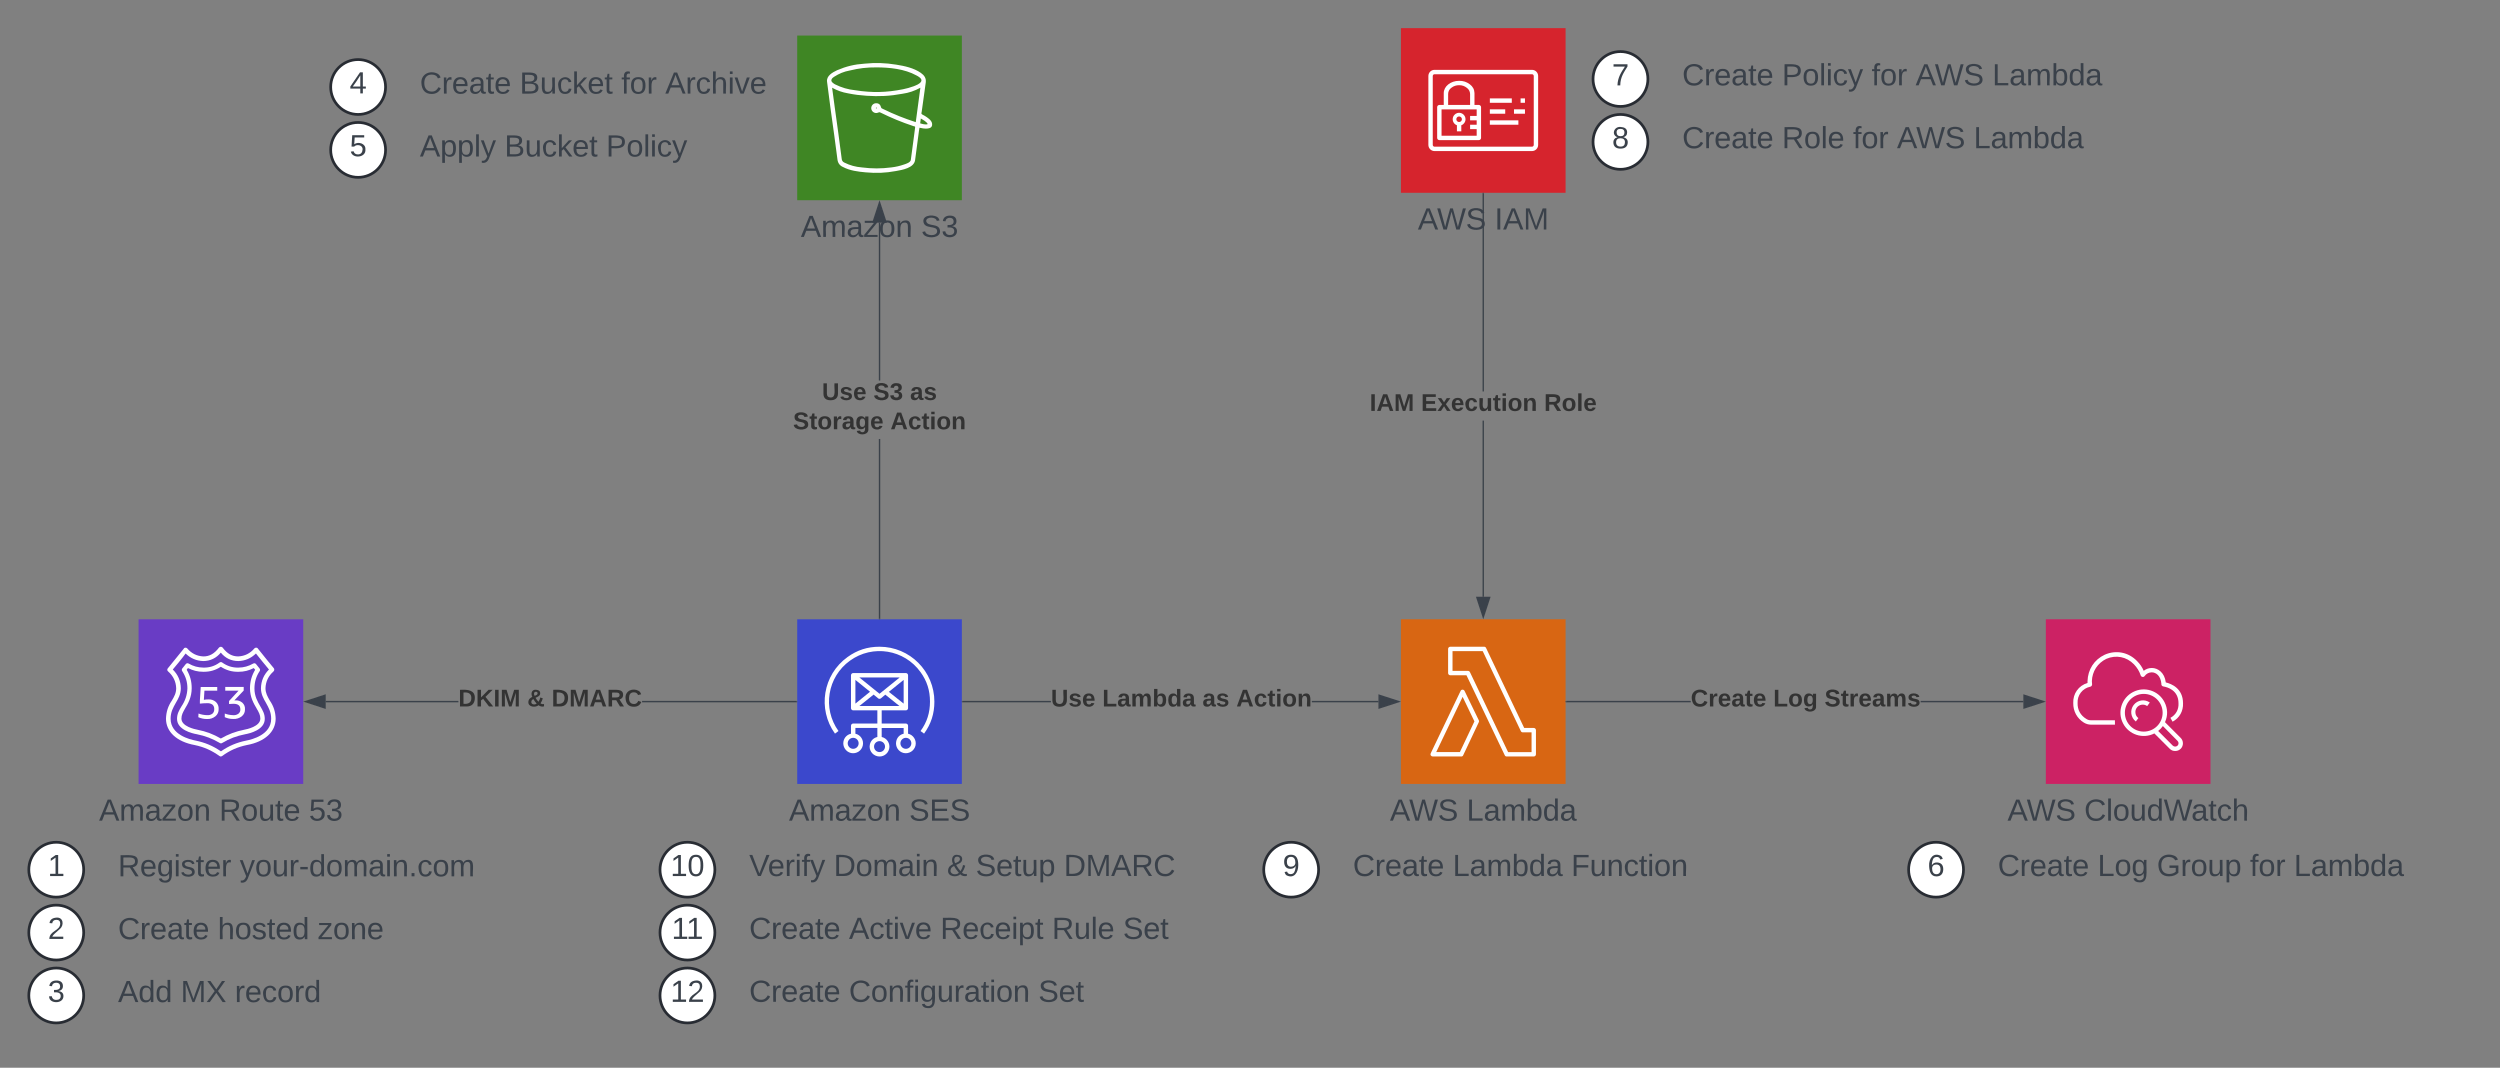 <svg xmlns="http://www.w3.org/2000/svg" xmlns:xlink="http://www.w3.org/1999/xlink" xmlns:lucid="lucid" width="1822" height="778.17"><rect width="100%" height="100%" fill="#808080" stroke="none"/><g transform="translate(681 931.333)" lucid:page-tab-id="0_0"><path d="M-100-480H20v120h-120v-120z" stroke="#fff" stroke-opacity="0" stroke-width="2" fill="#3b48cc"/><path d="M-40-460c-8.72 0-16.23 2.4-23.35 7.54-17.91 12.86-22 37.88-9.12 55.8l2.56-1.9c-11.84-16.47-8.1-39.46 8.4-51.3 16.54-11.9 39.5-8.18 51.4 8.36 4.72 6.52 6.88 13.43 6.88 21.47 0 8.1-2.15 14.95-6.87 21.47l2.56 1.9c5.12-7.1 7.52-14.56 7.52-23.3C-.02-442.07-17.92-460-40-460z" stroke="#fff" stroke-opacity="0" stroke-width="2" fill="#fff"/><path d="M-19.2-396.6v-5.83c0-.85-.73-1.58-1.58-1.58h-17.64v-9.62h17.64c.85 0 1.58-.73 1.58-1.58v-24.02c0-.85-.73-1.58-1.58-1.58h-38.44c-.84 0-1.58.73-1.58 1.58v24.02c0 .85.73 1.58 1.58 1.58h17.64v9.6h-17.64c-.84 0-1.58.74-1.58 1.6v5.83c-2.75.62-4.8 2.63-5.44 5.42-.85 3.9 1.58 7.73 5.44 8.64 3.9.85 7.76-1.58 8.6-5.47.9-3.85-1.53-7.74-5.38-8.6v-4.2h16v6.58c-2.8.67-4.8 2.68-5.44 5.42-.9 3.9 1.53 7.72 5.44 8.63 3.85.9 7.7-1.52 8.6-5.4.9-3.9-1.53-7.74-5.44-8.65v-6.56h16v4.2c-2.74.6-4.75 2.6-5.38 5.4-.9 3.9 1.53 7.73 5.38 8.64 3.9.85 7.77-1.58 8.66-5.47.85-3.85-1.58-7.74-5.44-8.6zm-14-30.52l10.78-8.7v17.28zm-6.8 1.4l-14.68-11.86h29.36zm-6.92-1.46l-10.66 8.64v-17.27zm2.6 2.07l3.32 2.73c.58.48 1.42.48 2 0l3.22-2.68 10.3 8.27h-29.2zm-10.9 35.5c0 2.2-1.78 4.02-4 4.02-2.16 0-3.96-1.83-3.96-4.02 0-2.18 1.8-4 3.96-4 2.22 0 4 1.82 4 4zm19.23 2.38c0 2.25-1.78 4-4 4-2.22 0-4-1.75-4-4 0-2.2 1.78-3.96 4-3.96 2.22 0 4 1.77 4 3.96zm15.22 1.64c-2.22 0-4-1.83-4-4.02 0-2.18 1.78-4 4-4 2.17 0 3.96 1.82 3.96 4 0 2.2-1.8 4.02-3.96 4.02z" stroke="#fff" stroke-opacity="0" stroke-width="2" fill="#fff"/><use xlink:href="#a" transform="matrix(1,0,0,1,-130,-351) translate(23.981 17.778)"/><use xlink:href="#b" transform="matrix(1,0,0,1,-130,-351) translate(111.574 17.778)"/><path d="M-580-480h120v120h-120v-120z" stroke="#fff" stroke-opacity="0" fill="#693cc5"/><path d="M-536.33-411.3c2.12.76 4.02 1.1 6.27 1.18 1.42.12 2.68-.23 3.86-1.07.92-.86 1.38-1.93 1.32-3.2.12-1.3-.3-2.47-1.25-3.4-1.26-.84-2.58-1.17-4.1-1.05-1.8.02-3.33.1-5.1.32v-2.26l.62-9.87h12.03v2.66H-532l-.43 6.7c1.1-.22 2.06-.3 3.2-.3 2.12-.15 3.96.48 5.58 1.86 1.43 1.4 2.12 3.18 2 5.18.07 2.08-.73 3.9-2.33 5.24-1.82 1.44-3.85 2.1-6.18 2-2.3 0-4.2-.4-6.3-1.33zM-510.2-420.9H-509.6c1.98-.14 3.72.42 5.25 1.7 1.37 1.3 2.02 2.93 1.9 4.8.07 2.06-.75 3.83-2.35 5.14-1.87 1.4-3.9 2.04-6.26 1.92-2.2 0-4.1-.42-6.12-1.3v-2.65c2.06.76 3.92 1.1 6.12 1.18 1.45.12 2.7-.26 3.87-1.1.97-.84 1.44-1.94 1.35-3.2 0-2.67-1.66-4-5.03-4-1.12 0-2.08.04-3.2.16v-2.18l6.94-7.55h-9.7v-2.7h13.44v2.62z" stroke="#fff" stroke-opacity="0" fill="#fff"/><path d="M-520-389.6c-.3 0-.57-.06-.82-.24-5.44-3.2-10.55-5.15-16.76-6.4-3.4-.58-14.4-3.2-14.4-11.18 0-3.62 1.42-6.04 3.2-9.06 2.76-4.1 4.17-8.23 4.36-13.15 0-4.74-1.22-8.7-3.84-12.67-.38-.6-.32-1.3.13-1.9l2.56-3.2c.5-.6 1.34-.76 2.04-.35 3.46 2 6.78 2.9 10.8 2.96 4.42.07 8.2-1.1 11.78-3.72.57-.4 1.34-.4 1.85 0 3.65 2.6 7.42 3.8 11.83 3.73 3.97-.05 7.36-1 10.8-2.95.72-.4 1.55-.24 2.06.36l2.55 3.2c.45.54.5 1.3.13 1.9-2.63 3.9-3.78 7.93-3.84 12.67 0 5.7 2.3 9.6 4.35 13.15 1.78 3.02 3.18 5.44 3.18 9.06 0 8-11 10.6-14.38 11.2-6.2 1.23-11.33 3.13-16.76 6.38-.26.18-.5.24-.83.24zm-24.93-53.6c2.5 4.27 3.64 8.48 3.64 13.4 0 6.57-2.6 11.13-4.78 14.74-1.6 2.84-2.7 4.74-2.7 7.46 0 5.68 9.8 7.76 11.7 8.1 6.34 1.25 11.46 3.2 17.02 6.4 5.57-3.2 10.75-5.14 17-6.4 2-.34 11.78-2.42 11.78-8.1 0-2.72-1.1-4.62-2.75-7.46-2.1-3.6-4.8-8.17-4.8-14.75.07-4.92 1.22-9.13 3.78-13.4l-1.02-1.23c-3.58 1.83-7.1 2.72-11.2 2.72-4.73.05-8.76-1.07-12.8-3.68-3.95 2.6-8.04 3.73-12.78 3.67-4.1 0-7.54-.9-11.2-2.73z" stroke="#fff" stroke-opacity="0" fill="#fff"/><path d="M-519.97-380c-.4 0-.72-.08-1.04-.32-5.68-4.08-11.2-6.56-18-8-13.18-2.4-21.02-9.67-21.02-19.26.16-4.88 1.44-9.04 4.24-13.12 1.76-2.95 3.2-5.5 3.2-9.03-.16-4.88-2.16-8.95-5.84-12.23-.72-.48-.88-1.52-.32-2.24.08 0 .08-.08.08-.08 0-.16 9.43-11.43 11.6-14.3.23-.5.7-.73 1.2-.73.55 0 .95.15 1.35.55 3.03 3.6 6.95 5.6 11.74 5.83 4.48 0 8-2 11.35-6.4.63-.7 1.75-.87 2.47-.23l.24.24c3.37 4.47 6.9 6.38 11.36 6.38 4.8-.23 8.7-2.23 11.75-5.83.4-.4.8-.56 1.37-.56.48 0 .96.23 1.2.7 2.16 2.9 11.5 14.16 11.6 14.32.23.32.4.72.3 1.2 0 .48-.23.8-.55 1.12-3.68 3.28-5.67 7.35-5.83 12.23 0 3.52 1.5 6.08 3.18 9.04 2.8 4.08 4.08 8.24 4.24 13.12 0 9.6-7.83 16.87-21.02 19.26-6.8 1.44-12.3 3.84-18 8-.23.16-.55.32-.87.32zm-35.1-63.4c3.85 3.84 5.77 8.3 5.85 13.67 0 4.4-1.84 7.6-3.68 10.7-1.92 3.45-3.76 6.57-3.76 11.53 0 11.67 14 15.1 18.23 15.9 6.95 1.45 12.63 3.85 18.46 7.84 5.76-4 11.43-6.4 18.4-7.83 4.22-.8 18.2-4.23 18.2-15.9 0-4.96-1.83-8-3.74-11.52-1.85-3.2-3.7-6.4-3.7-10.7.1-5.37 2-9.84 5.84-13.68-2.15-2.56-6.95-8.4-9.5-11.67-3.6 3.5-7.84 5.35-12.8 5.5-5.2 0-9.6-2.15-12.8-6.14-3.27 3.98-7.66 6.14-12.86 6.14-4.95-.16-9.2-2-12.8-5.5-2.3 3.26-7.18 9.1-9.34 11.66z" stroke="#fff" stroke-opacity="0" fill="#fff"/><use xlink:href="#c" transform="matrix(1,0,0,1,-610,-351) translate(1.173 17.778)"/><use xlink:href="#d" transform="matrix(1,0,0,1,-610,-351) translate(88.765 17.778)"/><use xlink:href="#e" transform="matrix(1,0,0,1,-610,-351) translate(154.136 17.778)"/><path d="M-620-297.5c0 11.05-8.95 20-20 20s-20-8.95-20-20 8.95-20 20-20 20 8.95 20 20z" stroke="#282c33" stroke-width="2" fill="#fff"/><use xlink:href="#f" transform="matrix(1,0,0,1,-655,-312.5) translate(8.832 19.653)"/><path d="M-620-251.67c0 11.05-8.95 20-20 20s-20-8.95-20-20c0-11.04 8.95-20 20-20s20 8.96 20 20z" stroke="#282c33" stroke-width="2" fill="#fff"/><use xlink:href="#g" transform="matrix(1,0,0,1,-655,-266.667) translate(8.832 19.653)"/><path d="M-600-317.33a6 6 0 0 1 6-6h288a6 6 0 0 1 6 6v39.66a6 6 0 0 1-6 6h-288a6 6 0 0 1-6-6z" stroke="#000" stroke-opacity="0" stroke-width="2" fill="#fff" fill-opacity="0"/><use xlink:href="#h" transform="matrix(1,0,0,1,-595,-318.333) translate(0 25.653)"/><use xlink:href="#i" transform="matrix(1,0,0,1,-595,-318.333) translate(88.704 25.653)"/><path d="M-600-271.5a6 6 0 0 1 6-6h288a6 6 0 0 1 6 6v39.67a6 6 0 0 1-6 6h-288a6 6 0 0 1-6-6z" stroke="#000" stroke-opacity="0" stroke-width="2" fill="#fff" fill-opacity="0"/><use xlink:href="#j" transform="matrix(1,0,0,1,-595,-272.5) translate(0 25.653)"/><use xlink:href="#k" transform="matrix(1,0,0,1,-595,-272.5) translate(72.716 25.653)"/><use xlink:href="#l" transform="matrix(1,0,0,1,-595,-272.5) translate(145.556 25.653)"/><path d="M-620-205.83c0 11.04-8.95 20-20 20s-20-8.96-20-20c0-11.05 8.95-20 20-20s20 8.95 20 20z" stroke="#282c33" stroke-width="2" fill="#fff"/><use xlink:href="#m" transform="matrix(1,0,0,1,-655,-220.833) translate(8.832 19.653)"/><path d="M-600-225.67a6 6 0 0 1 6-6h288a6 6 0 0 1 6 6V-186a6 6 0 0 1-6 6h-288a6 6 0 0 1-6-6z" stroke="#000" stroke-opacity="0" stroke-width="2" fill="#fff" fill-opacity="0"/><use xlink:href="#n" transform="matrix(1,0,0,1,-595,-226.667) translate(0 25.653)"/><use xlink:href="#o" transform="matrix(1,0,0,1,-595,-226.667) translate(45.679 25.653)"/><use xlink:href="#p" transform="matrix(1,0,0,1,-595,-226.667) translate(85.123 25.653)"/><path d="M-100-905.42H20v120h-120v-120z" stroke="#fff" stroke-opacity="0" stroke-width="2" fill="#3f8624"/><path d="M-1.7-841.36c-.47-2.48-3.3-4.24-5.3-5.52-.62-.4-2.3-1.05-2.46-1.6 0-.4 0-.8.16-1.2l1.6-11.47 1.4-10.17c.37-3.04-1.08-5.13-3.6-6.9-5.15-3.6-11.9-5.04-17.96-6-7.97-1.28-14.95-1.52-23-.72-7.28.48-13.34 1.92-20.08 4.8-3.38 1.6-7.9 4.1-7.3 8.42 1.55 12.98 3.46 25.96 5.23 38.94.75 5.92 1.6 11.85 2.36 17.78.3 2.48 1.7 4.4 4 5.37 4.9 2.64 11.03 3.44 16.63 3.92 7.73.7 14.32.47 22-.97 4.6-.8 13.18-2.24 13.95-8 .92-7.14 1.9-14.27 2.83-21.4l.38-2.16c2.6.64 10.05 2 9.13-3.13zm-40.65-40.86c9.66 0 20.63 1.13 29.22 5.85 1.38.72 4.44 2.33 3.52 4.33-.93 1.92-3.84 2.88-5.6 3.6-2.6.97-5 1.6-7.75 2.17-11.96 2.4-22.54 2.64-34.65.72-5.45-.56-9.97-1.92-14.88-4.33-1.15-.72-3.06-1.84-2.53-3.44.38-.88 1-1.52 1.83-2 3.76-2.4 7.2-3.85 11.58-4.65 6.6-1.6 12.43-2.32 19.25-2.25zm25.15 67.46c-.3 1.84-3.37 2.8-4.83 3.28-3.22 1.13-6.06 1.77-9.43 2.17-7.44.95-13.88.95-21.4 0-4.67-.4-8.58-1.45-12.8-3.54-1.14-.48-1.83-1.52-1.9-2.72-1.62-12.74-3.38-25.4-5.15-38.06l-1.85-13.77c3.84 2.1 7.36 3.37 11.66 4.1 4.68.95 8.6 1.43 13.35 1.75 9.2.64 17.1.25 26.22-1.44 4.83-.7 8.8-2.07 13.1-4.4l-3.37 25.08c-8.58-2.8-15.64-5.6-23.7-9.53-.37-.16-.68-.32-.98-.48-.46-.32-.3-.16-.54-.64-.38-.96-.46-1.6-1.3-2.4-.77-.57-1.6-.8-2.53-.73-2 .08-3.53 1.84-3.38 3.85.16 1.92 1.92 3.44 3.9 3.28.55-.08 1-.24 1.62-.48.6-.16.6-.16 1.22.16 8.2 4.02 15.33 6.98 24 9.87 1.22.4 1.22 0 1.22 1.04-.07.8-.15 1.53-.3 2.33l-1 7.6zm-24.7-37.9c0 .5-.6.4-.75.17-.23-.3.76-.7.76-.15zm31.52 11.22l.47-3.52c1.6.96 4.28 2.32 5.04 4.08-1.6.64-4.06-.16-5.5-.56z" stroke="#fff" stroke-opacity="0" stroke-width="2" fill="#fff"/><use xlink:href="#a" transform="matrix(1,0,0,1,-130,-776.417) translate(32.623 17.778)"/><use xlink:href="#q" transform="matrix(1,0,0,1,-130,-776.417) translate(120.216 17.778)"/><path d="M-400-867.92c0 11.05-8.95 20-20 20s-20-8.95-20-20c0-11.04 8.95-20 20-20s20 8.96 20 20z" stroke="#282c33" stroke-width="2" fill="#fff"/><use xlink:href="#r" transform="matrix(1,0,0,1,-435,-882.917) translate(8.832 19.653)"/><path d="M-380-887.75a6 6 0 0 1 6-6h268a6 6 0 0 1 6 6v39.67a6 6 0 0 1-6 6h-268a6 6 0 0 1-6-6z" stroke="#000" stroke-opacity="0" stroke-width="2" fill="#fff" fill-opacity="0"/><use xlink:href="#j" transform="matrix(1,0,0,1,-375,-888.75) translate(0 25.653)"/><use xlink:href="#s" transform="matrix(1,0,0,1,-375,-888.75) translate(72.716 25.653)"/><use xlink:href="#t" transform="matrix(1,0,0,1,-375,-888.75) translate(146.79 25.653)"/><use xlink:href="#u" transform="matrix(1,0,0,1,-375,-888.75) translate(178.827 25.653)"/><path d="M-400-822.08c0 11.04-8.95 20-20 20s-20-8.96-20-20c0-11.05 8.95-20 20-20s20 8.95 20 20z" stroke="#282c33" stroke-width="2" fill="#fff"/><use xlink:href="#v" transform="matrix(1,0,0,1,-435,-837.083) translate(8.832 19.653)"/><path d="M-380-841.92a6 6 0 0 1 6-6h268a6 6 0 0 1 6 6v39.67a6 6 0 0 1-6 6h-268a6 6 0 0 1-6-6z" stroke="#000" stroke-opacity="0" stroke-width="2" fill="#fff" fill-opacity="0"/><use xlink:href="#w" transform="matrix(1,0,0,1,-375,-842.917) translate(0 25.653)"/><use xlink:href="#s" transform="matrix(1,0,0,1,-375,-842.917) translate(61.667 25.653)"/><use xlink:href="#x" transform="matrix(1,0,0,1,-375,-842.917) translate(135.741 25.653)"/><path d="M340-910.83h120v120H340v-120z" stroke="#fff" stroke-opacity="0" fill="#d6242d"/><path d="M435.52-880.43h-71.04c-2.48 0-4.48 2-4.48 4.5v50.2c0 2.48 2 4.5 4.48 4.5h71.04c2.48 0 4.48-2.02 4.48-4.5v-50.2c0-2.5-2-4.5-4.48-4.5zm1.28 54.7c0 .7-.56 1.3-1.28 1.3h-71.04c-.72 0-1.28-.6-1.28-1.3v-50.2c0-.72.56-1.3 1.28-1.3h71.04c.72 0 1.28.6 1.28 1.3z" stroke="#fff" stroke-opacity="0" fill="#fff"/><path d="M404.8-859.63h16v3.2h-16v-3.2zM427.2-859.63h3.2v3.2h-3.2v-3.2zM397.92-854.33c-.3-.35-.67-.52-1.12-.52h-22.4v-8c.03-1.85.86-3.45 2.4-4.53 1.7-1.3 3.5-1.86 5.6-1.86 2.18-.04 4.06.65 5.76 2.03 1.4 1.07 2.18 2.6 2.24 4.36v8h3.2v-8.65c-.06-2.63-1.25-4.83-3.4-6.4-2.33-1.76-4.86-2.58-7.8-2.53-6.18 0-11.2 4-11.2 8.94v8.65H368c-.9 0-1.6.73-1.6 1.6v22.42c0 .86.7 1.6 1.6 1.6h28.8c.9 0 1.6-.74 1.6-1.6v-22.42c0-.43-.16-.78-.45-1.08zm-2.72 7.5h-4.8v3.2h4.8v3.2h-4.8v3.2h4.8v4.8h-25.6v-19.18h25.6z" stroke="#fff" stroke-opacity="0" fill="#fff"/><path d="M382.4-849.12c-2 0-3.7 1.2-4.38 3.07-.9 2.43.35 5.13 2.78 6.02v4.4h3.2v-4.4c1.88-.7 3.06-2.4 3.07-4.38 0-2.6-2.08-4.7-4.67-4.72zm0 6.72c-1.12 0-2.03-.9-2.03-2.03s.9-2.03 2.03-2.03c1.12 0 2.04.9 2.04 2.03 0 1.12-.92 2.03-2.04 2.03zM404.8-851.63H416v3.2h-11.2v-3.2zM422.4-851.63h8v3.2h-8v-3.2zM404.8-843.63h20.8v3.2h-20.8v-3.2z" stroke="#fff" stroke-opacity="0" fill="#fff"/><use xlink:href="#y" transform="matrix(1,0,0,1,310,-781.833) translate(42.315 17.778)"/><use xlink:href="#z" transform="matrix(1,0,0,1,310,-781.833) translate(98.241 17.778)"/><path d="M520-873.75c0 11.05-8.95 20-20 20s-20-8.95-20-20 8.95-20 20-20 20 8.95 20 20z" stroke="#282c33" stroke-width="2" fill="#fff"/><use xlink:href="#A" transform="matrix(1,0,0,1,485,-888.75) translate(8.832 19.653)"/><path d="M540-899.42a6 6 0 0 1 6-6h338a6 6 0 0 1 6 6v51.34a6 6 0 0 1-6 6H546a6 6 0 0 1-6-6z" stroke="#000" stroke-opacity="0" stroke-width="2" fill="#fff" fill-opacity="0"/><use xlink:href="#j" transform="matrix(1,0,0,1,545,-900.417) translate(0 31.278)"/><use xlink:href="#B" transform="matrix(1,0,0,1,545,-900.417) translate(72.716 31.278)"/><use xlink:href="#t" transform="matrix(1,0,0,1,545,-900.417) translate(138.025 31.278)"/><use xlink:href="#C" transform="matrix(1,0,0,1,545,-900.417) translate(170.062 31.278)"/><use xlink:href="#D" transform="matrix(1,0,0,1,545,-900.417) translate(225.988 31.278)"/><path d="M520-827.92c0 11.05-8.95 20-20 20s-20-8.95-20-20c0-11.04 8.95-20 20-20s20 8.96 20 20z" stroke="#282c33" stroke-width="2" fill="#fff"/><use xlink:href="#E" transform="matrix(1,0,0,1,485,-842.917) translate(8.832 19.653)"/><path d="M540-853.58a6 6 0 0 1 6-6h338a6 6 0 0 1 6 6v51.33a6 6 0 0 1-6 6H546a6 6 0 0 1-6-6z" stroke="#000" stroke-opacity="0" stroke-width="2" fill="#fff" fill-opacity="0"/><use xlink:href="#j" transform="matrix(1,0,0,1,545,-854.583) translate(0 31.278)"/><use xlink:href="#F" transform="matrix(1,0,0,1,545,-854.583) translate(72.716 31.278)"/><use xlink:href="#t" transform="matrix(1,0,0,1,545,-854.583) translate(124.444 31.278)"/><use xlink:href="#C" transform="matrix(1,0,0,1,545,-854.583) translate(156.481 31.278)"/><use xlink:href="#D" transform="matrix(1,0,0,1,545,-854.583) translate(212.407 31.278)"/><path d="M340-480h120v120H340v-120z" stroke="#fff" stroke-opacity="0" stroke-width="2" fill="#d86613"/><path d="M436.8-380h-19.72c-.64 0-1.15-.32-1.4-.88l-27.92-58.32h-11.78c-.9 0-1.6-.72-1.6-1.6v-17.6c0-.88.7-1.6 1.6-1.6h24.65c.64 0 1.15.32 1.4.88l27.8 58.32h6.97c.9 0 1.6.72 1.6 1.6v17.6c0 .88-.7 1.6-1.6 1.6zm-18.7-3.2h17.1v-14.4h-6.4c-.64 0-1.16-.32-1.4-.88l-27.8-58.32H377.6v14.4h11.2c.65 0 1.16.32 1.48.88z" stroke="#fff" stroke-opacity="0" stroke-width="2" fill="#fff"/><path d="M383.96-380h-20.8c-.55 0-1.05-.3-1.37-.73-.33-.54-.33-1.12-.08-1.6l21.78-45.46c.24-.58.8-.92 1.4-.92.65 0 1.18.34 1.46.88l10.4 21.43c.26.43.26.92 0 1.4L385.42-381c-.2.63-.77 1.02-1.44 1.02zm-18.24-3.22h17.24l10.6-22.36-8.6-17.88z" stroke="#fff" stroke-opacity="0" stroke-width="2" fill="#fff"/><use xlink:href="#y" transform="matrix(1,0,0,1,310,-351) translate(21.944 17.778)"/><use xlink:href="#G" transform="matrix(1,0,0,1,310,-351) translate(77.87 17.778)"/><path d="M280-297.5c0 11.05-8.95 20-20 20s-20-8.95-20-20 8.95-20 20-20 20 8.95 20 20z" stroke="#282c33" stroke-width="2" fill="#fff"/><use xlink:href="#H" transform="matrix(1,0,0,1,245,-312.5) translate(8.832 19.653)"/><path d="M300-323.17a6 6 0 0 1 6-6h338a6 6 0 0 1 6 6v51.34a6 6 0 0 1-6 6H306a6 6 0 0 1-6-6z" stroke="#000" stroke-opacity="0" stroke-width="2" fill="#fff" fill-opacity="0"/><use xlink:href="#j" transform="matrix(1,0,0,1,305,-324.167) translate(0 31.278)"/><use xlink:href="#I" transform="matrix(1,0,0,1,305,-324.167) translate(72.716 31.278)"/><use xlink:href="#J" transform="matrix(1,0,0,1,305,-324.167) translate(159.074 31.278)"/><path d="M-160-297.5c0 11.05-8.95 20-20 20s-20-8.95-20-20 8.95-20 20-20 20 8.95 20 20z" stroke="#282c33" stroke-width="2" fill="#fff"/><use xlink:href="#K" transform="matrix(1,0,0,1,-195,-312.5) translate(2.659 19.653)"/><path d="M-140-323.17a6 6 0 0 1 6-6h338a6 6 0 0 1 6 6v51.34a6 6 0 0 1-6 6h-338a6 6 0 0 1-6-6z" stroke="#000" stroke-opacity="0" stroke-width="2" fill="#fff" fill-opacity="0"/><use xlink:href="#L" transform="matrix(1,0,0,1,-135,-324.167) translate(0 31.278)"/><use xlink:href="#M" transform="matrix(1,0,0,1,-135,-324.167) translate(61.605 31.278)"/><use xlink:href="#N" transform="matrix(1,0,0,1,-135,-324.167) translate(144.136 31.278)"/><use xlink:href="#O" transform="matrix(1,0,0,1,-135,-324.167) translate(165.123 31.278)"/><use xlink:href="#P" transform="matrix(1,0,0,1,-135,-324.167) translate(229.321 31.278)"/><path d="M-160-251.67c0 11.05-8.95 20-20 20s-20-8.95-20-20c0-11.04 8.95-20 20-20s20 8.96 20 20z" stroke="#282c33" stroke-width="2" fill="#fff"/><use xlink:href="#Q" transform="matrix(1,0,0,1,-195,-266.667) translate(3.493 19.653)"/><path d="M-140-277.33a6 6 0 0 1 6-6h338a6 6 0 0 1 6 6V-226a6 6 0 0 1-6 6h-338a6 6 0 0 1-6-6z" stroke="#000" stroke-opacity="0" stroke-width="2" fill="#fff" fill-opacity="0"/><use xlink:href="#j" transform="matrix(1,0,0,1,-135,-278.333) translate(0 31.278)"/><use xlink:href="#R" transform="matrix(1,0,0,1,-135,-278.333) translate(72.716 31.278)"/><use xlink:href="#S" transform="matrix(1,0,0,1,-135,-278.333) translate(139.321 31.278)"/><use xlink:href="#T" transform="matrix(1,0,0,1,-135,-278.333) translate(220.679 31.278)"/><use xlink:href="#U" transform="matrix(1,0,0,1,-135,-278.333) translate(272.407 31.278)"/><path d="M-346.94-419.52h-96.68v-.96h96.68zm246.44 0h-112.56v-.96h112.56z" stroke="#3a414a" stroke-width=".05" fill="#3a414a"/><path d="M-100-419.52h-.5v-.96h.5z" fill="#3a414a"/><path stroke="#3a414a" stroke-width=".05" fill="#3a414a"/><path d="M-444.12-415.37l-14.26-4.63 14.26-4.63z" fill="#3a414a"/><path d="M-443.64-414.7l-16.28-5.3 16.28-5.3zm-13.2-5.3l12.25 3.98v-7.96z" stroke="#3a414a" stroke-width=".05" fill="#3a414a"/><use xlink:href="#V" transform="matrix(1,0,0,1,-346.938,-430.667) translate(0 14.222)"/><use xlink:href="#W" transform="matrix(1,0,0,1,-346.938,-430.667) translate(50.222 14.222)"/><use xlink:href="#X" transform="matrix(1,0,0,1,-346.938,-430.667) translate(67.951 14.222)"/><path d="M400.48-496.4h-.96v-128.35h.96zm0-149.68h-.96v-144.25h.96z" stroke="#3a414a" stroke-width=".05" fill="#3a414a"/><path d="M400.48-790.32h-.96v-.5h.96z" fill="#3a414a"/><path stroke="#3a414a" stroke-width=".05" fill="#3a414a"/><path d="M400-481.62l-4.63-14.26h9.26z" fill="#3a414a"/><path d="M400-480.08l-5.3-16.28h10.6zm-3.98-15.33l3.98 12.24 3.98-12.25z" stroke="#3a414a" stroke-width=".05" fill="#3a414a"/><g><use xlink:href="#Y" transform="matrix(1,0,0,1,317.235,-646.083) translate(0 14.222)"/><use xlink:href="#Z" transform="matrix(1,0,0,1,317.235,-646.083) translate(37.432 14.222)"/><use xlink:href="#aa" transform="matrix(1,0,0,1,317.235,-646.083) translate(127.111 14.222)"/></g><path d="M810-480h120v120H810v-120z" stroke="#fff" stroke-opacity="0" fill="#cc2264"/><path d="M860.38-403.2h-17.6c-1.84-.05-3.44-.53-5.04-1.48-5.04-3.12-7.84-8.3-7.76-14.27-.32-6.8 3.92-12.73 10.4-14.63v-1.27c.24-8.5 4.8-15.7 12.56-19.34 8.24-3.63 17.36-1.84 23.6 4.7 2.17 2.18 3.6 4.3 4.8 7.04 1.77-1.37 3.7-2.06 5.93-2.06 4.32 0 9.28 3.28 10.16 10.52 4.08 1 12.56 4.33 12.56 15.2.23 5.72-2.57 10.74-7.6 13.43l-1.6-2.8c4-2.16 6.15-6.13 5.9-10.62 0-9.4-7.75-11.72-11.2-12.3-.4-.1-.8-.3-1.03-.7-.24-.3-.32-.72-.24-1.15-.48-5.8-3.84-8.4-7.04-8.4-2.17.05-3.93 1-5.2 2.75-.33.47-.9.7-1.53.63-.56-.1-1.04-.47-1.28-1.05-1.05-3.23-2.66-5.76-4.98-8.2-5.36-5.5-13.04-7.02-20.08-3.96-6.4 3.12-10.32 9.14-10.56 16.28 0 .8.08 1.48.16 2.22.08.84-.48 1.63-1.28 1.8-5.68 1.15-9.6 6.18-9.28 11.93-.16 4.87 2.16 9.04 6.32 11.52 1.04.7 2.08 1 3.28 1h17.6z" stroke="#fff" stroke-opacity="0" fill="#fff"/><path d="M908.23-393.6L896.85-405c2.18-4.86 2.04-9.9-.37-14.64-4.28-8.35-14.53-11.68-22.86-7.37-8.33 4.26-11.66 14.5-7.38 22.8 4.28 8.35 14.5 11.67 22.86 7.4l11.2 11.18c1.1 1.13 2.42 1.62 3.97 1.62 1.55 0 2.9-.5 4-1.62h.05c2.14-2.24 2.14-5.8-.1-8zm-26.87-4.54c-7.6 0-13.75-6.15-13.75-13.74 0-7.58 6.16-13.74 13.76-13.74s13.75 6.16 13.75 13.74c0 7.6-6.13 13.74-13.74 13.74zM906-387.9c-.96.9-2.5.9-3.46 0l-10.66-10.7c1.37-1.07 2.4-2.14 3.42-3.58l10.7 10.82c.96.94.96 2.47 0 3.46z" stroke="#fff" stroke-opacity="0" fill="#fff"/><path d="M885.76-419.3l-1.9 2.56c-1.2-.88-2.53-1.2-4-1-2.94.43-4.98 3.18-4.54 6.12.18 1.5.9 2.73 2.13 3.62l-1.85 2.5c-3.76-2.9-4.47-8.3-1.58-12.05 2.83-3.67 8.03-4.46 11.8-1.76z" stroke="#fff" stroke-opacity="0" fill="#fff"/><g><use xlink:href="#y" transform="matrix(1,0,0,1,780,-351) translate(2.037 17.778)"/><use xlink:href="#ab" transform="matrix(1,0,0,1,780,-351) translate(57.963 17.778)"/></g><path d="M750-297.5c0 11.05-8.95 20-20 20s-20-8.95-20-20 8.95-20 20-20 20 8.95 20 20z" stroke="#282c33" stroke-width="2" fill="#fff"/><g><use xlink:href="#ac" transform="matrix(1,0,0,1,715,-312.5) translate(8.832 19.653)"/></g><path d="M770-323.17a6 6 0 0 1 6-6h338a6 6 0 0 1 6 6v51.34a6 6 0 0 1-6 6H776a6 6 0 0 1-6-6z" stroke="#000" stroke-opacity="0" stroke-width="2" fill="#fff" fill-opacity="0"/><g><use xlink:href="#j" transform="matrix(1,0,0,1,775,-324.167) translate(0 31.278)"/><use xlink:href="#ad" transform="matrix(1,0,0,1,775,-324.167) translate(72.716 31.278)"/><use xlink:href="#ae" transform="matrix(1,0,0,1,775,-324.167) translate(115.926 31.278)"/><use xlink:href="#t" transform="matrix(1,0,0,1,775,-324.167) translate(183.765 31.278)"/><use xlink:href="#D" transform="matrix(1,0,0,1,775,-324.167) translate(215.802 31.278)"/></g><path d="M551.2-419.52h-90.7v-.96h90.7zm242.4 0h-74.8v-.96h74.82z" stroke="#3a414a" stroke-width=".05" fill="#3a414a"/><path d="M460.5-419.52h-.5v-.96h.5z" fill="#3a414a"/><path stroke="#3a414a" stroke-width=".05" fill="#3a414a"/><path d="M808.38-420l-14.26 4.63v-9.26z" fill="#3a414a"/><path d="M809.92-420l-16.28 5.3v-10.6zm-15.33 3.98l12.24-3.98-12.25-3.98z" stroke="#3a414a" stroke-width=".05" fill="#3a414a"/><g><use xlink:href="#af" transform="matrix(1,0,0,1,551.198,-430.667) translate(0 14.222)"/><use xlink:href="#ag" transform="matrix(1,0,0,1,551.198,-430.667) translate(60.148 14.222)"/><use xlink:href="#ah" transform="matrix(1,0,0,1,551.198,-430.667) translate(97.531 14.222)"/></g><path d="M84.9-419.52H20.5v-.96h64.4zm238.72 0h-48.5v-.96h48.5z" stroke="#3a414a" stroke-width=".05" fill="#3a414a"/><path d="M20.5-419.52H20v-.96h.5z" fill="#3a414a"/><path stroke="#3a414a" stroke-width=".05" fill="#3a414a"/><path d="M338.38-420l-14.26 4.63v-9.26z" fill="#3a414a"/><path d="M339.92-420l-16.28 5.3v-10.6zm-15.33 3.98l12.25-3.98-12.26-3.98z" stroke="#3a414a" stroke-width=".05" fill="#3a414a"/><g><use xlink:href="#ai" transform="matrix(1,0,0,1,84.889,-430.667) translate(0 14.222)"/><use xlink:href="#aj" transform="matrix(1,0,0,1,84.889,-430.667) translate(37.481 14.222)"/><use xlink:href="#ak" transform="matrix(1,0,0,1,84.889,-430.667) translate(110.42 14.222)"/><use xlink:href="#al" transform="matrix(1,0,0,1,84.889,-430.667) translate(135.111 14.222)"/></g><path d="M-39.52-480.5h-.95v-130.88h.95zm0-173.54h-.95v-115h.95z" stroke="#3a414a" stroke-width=".05" fill="#3a414a"/><path d="M-39.52-480h-.95v-.5h.95z" fill="#3a414a"/><path stroke="#3a414a" stroke-width=".05" fill="#3a414a"/><path d="M-35.37-769.53h-9.27L-40-783.8z" fill="#3a414a"/><path d="M-34.7-769.06h-10.6l5.3-16.28zM-44-770h7.96L-40-782.27z" stroke="#3a414a" stroke-width=".05" fill="#3a414a"/><g><use xlink:href="#ai" transform="matrix(1,0,0,1,-103.037,-654.042) translate(21.091 14.222)"/><use xlink:href="#am" transform="matrix(1,0,0,1,-103.037,-654.042) translate(58.573 14.222)"/><use xlink:href="#an" transform="matrix(1,0,0,1,-103.037,-654.042) translate(85.24 14.222)"/><use xlink:href="#ao" transform="matrix(1,0,0,1,-103.037,-654.042) translate(0.005 35.556)"/><use xlink:href="#ap" transform="matrix(1,0,0,1,-103.037,-654.042) translate(70.968 35.556)"/></g><path d="M-160-205.83c0 11.04-8.95 20-20 20s-20-8.96-20-20c0-11.05 8.95-20 20-20s20 8.95 20 20z" stroke="#282c33" stroke-width="2" fill="#fff"/><g><use xlink:href="#aq" transform="matrix(1,0,0,1,-195,-220.833) translate(2.659 19.653)"/></g><path d="M-140-231.5a6 6 0 0 1 6-6h338a6 6 0 0 1 6 6v51.33a6 6 0 0 1-6 6h-338a6 6 0 0 1-6-6z" stroke="#000" stroke-opacity="0" stroke-width="2" fill="#fff" fill-opacity="0"/><g><use xlink:href="#j" transform="matrix(1,0,0,1,-135,-232.5) translate(0 31.278)"/><use xlink:href="#ar" transform="matrix(1,0,0,1,-135,-232.5) translate(72.716 31.278)"/><use xlink:href="#U" transform="matrix(1,0,0,1,-135,-232.5) translate(210.741 31.278)"/></g><defs><path fill="#3a414a" d="M205 0l-28-72H64L36 0H1l101-248h38L239 0h-34zm-38-99l-47-123c-12 45-31 82-46 123h93" id="as"/><path fill="#3a414a" d="M210-169c-67 3-38 105-44 169h-31v-121c0-29-5-50-35-48C34-165 62-65 56 0H25l-1-190h30c1 10-1 24 2 32 10-44 99-50 107 0 11-21 27-35 58-36 85-2 47 119 55 194h-31v-121c0-29-5-49-35-48" id="at"/><path fill="#3a414a" d="M141-36C126-15 110 5 73 4 37 3 15-17 15-53c-1-64 63-63 125-63 3-35-9-54-41-54-24 1-41 7-42 31l-33-3c5-37 33-52 76-52 45 0 72 20 72 64v82c-1 20 7 32 28 27v20c-31 9-61-2-59-35zM48-53c0 20 12 33 32 33 41-3 63-29 60-74-43 2-92-5-92 41" id="au"/><path fill="#3a414a" d="M9 0v-24l116-142H16v-24h144v24L44-24h123V0H9" id="av"/><path fill="#3a414a" d="M100-194c62-1 85 37 85 99 1 63-27 99-86 99S16-35 15-95c0-66 28-99 85-99zM99-20c44 1 53-31 53-75 0-43-8-75-51-75s-53 32-53 75 10 74 51 75" id="aw"/><path fill="#3a414a" d="M117-194c89-4 53 116 60 194h-32v-121c0-31-8-49-39-48C34-167 62-67 57 0H25l-1-190h30c1 10-1 24 2 32 11-22 29-35 61-36" id="ax"/><g id="a"><use transform="matrix(0.062,0,0,0.062,0,0)" xlink:href="#as"/><use transform="matrix(0.062,0,0,0.062,14.815,0)" xlink:href="#at"/><use transform="matrix(0.062,0,0,0.062,33.272,0)" xlink:href="#au"/><use transform="matrix(0.062,0,0,0.062,45.617,0)" xlink:href="#av"/><use transform="matrix(0.062,0,0,0.062,56.728,0)" xlink:href="#aw"/><use transform="matrix(0.062,0,0,0.062,69.074,0)" xlink:href="#ax"/></g><path fill="#3a414a" d="M185-189c-5-48-123-54-124 2 14 75 158 14 163 119 3 78-121 87-175 55-17-10-28-26-33-46l33-7c5 56 141 63 141-1 0-78-155-14-162-118-5-82 145-84 179-34 5 7 8 16 11 25" id="ay"/><path fill="#3a414a" d="M30 0v-248h187v28H63v79h144v27H63v87h162V0H30" id="az"/><g id="b"><use transform="matrix(0.062,0,0,0.062,0,0)" xlink:href="#ay"/><use transform="matrix(0.062,0,0,0.062,14.815,0)" xlink:href="#az"/><use transform="matrix(0.062,0,0,0.062,29.63,0)" xlink:href="#ay"/></g><g id="c"><use transform="matrix(0.062,0,0,0.062,0,0)" xlink:href="#as"/><use transform="matrix(0.062,0,0,0.062,14.815,0)" xlink:href="#at"/><use transform="matrix(0.062,0,0,0.062,33.272,0)" xlink:href="#au"/><use transform="matrix(0.062,0,0,0.062,45.617,0)" xlink:href="#av"/><use transform="matrix(0.062,0,0,0.062,56.728,0)" xlink:href="#aw"/><use transform="matrix(0.062,0,0,0.062,69.074,0)" xlink:href="#ax"/></g><path fill="#3a414a" d="M233-177c-1 41-23 64-60 70L243 0h-38l-65-103H63V0H30v-248c88 3 205-21 203 71zM63-129c60-2 137 13 137-47 0-61-80-42-137-45v92" id="aA"/><path fill="#3a414a" d="M84 4C-5 8 30-112 23-190h32v120c0 31 7 50 39 49 72-2 45-101 50-169h31l1 190h-30c-1-10 1-25-2-33-11 22-28 36-60 37" id="aB"/><path fill="#3a414a" d="M59-47c-2 24 18 29 38 22v24C64 9 27 4 27-40v-127H5v-23h24l9-43h21v43h35v23H59v120" id="aC"/><path fill="#3a414a" d="M100-194c63 0 86 42 84 106H49c0 40 14 67 53 68 26 1 43-12 49-29l28 8c-11 28-37 45-77 45C44 4 14-33 15-96c1-61 26-98 85-98zm52 81c6-60-76-77-97-28-3 7-6 17-6 28h103" id="aD"/><g id="d"><use transform="matrix(0.062,0,0,0.062,0,0)" xlink:href="#aA"/><use transform="matrix(0.062,0,0,0.062,15.988,0)" xlink:href="#aw"/><use transform="matrix(0.062,0,0,0.062,28.333,0)" xlink:href="#aB"/><use transform="matrix(0.062,0,0,0.062,40.679,0)" xlink:href="#aC"/><use transform="matrix(0.062,0,0,0.062,46.852,0)" xlink:href="#aD"/></g><path fill="#3a414a" d="M54-142c48-35 137-8 131 61C196 18 31 33 14-55l32-4c7 23 22 37 52 37 35-1 51-22 54-58 4-55-73-65-99-34H22l8-134h141v27H59" id="aE"/><path fill="#3a414a" d="M126-127c33 6 58 20 58 59 0 88-139 92-164 29-3-8-5-16-6-25l32-3c6 27 21 44 54 44 32 0 52-15 52-46 0-38-36-46-79-43v-28c39 1 72-4 72-42 0-27-17-43-46-43-28 0-47 15-49 41l-32-3c6-42 35-63 81-64 48-1 79 21 79 65 0 36-21 52-52 59" id="aF"/><g id="e"><use transform="matrix(0.062,0,0,0.062,0,0)" xlink:href="#aE"/><use transform="matrix(0.062,0,0,0.062,12.346,0)" xlink:href="#aF"/></g><path fill="#3a414a" d="M27 0v-27h64v-190l-56 39v-29l58-41h29v221h61V0H27" id="aG"/><use transform="matrix(0.062,0,0,0.062,0,0)" xlink:href="#aG" id="f"/><path fill="#3a414a" d="M101-251c82-7 93 87 43 132L82-64C71-53 59-42 53-27h129V0H18c2-99 128-94 128-182 0-28-16-43-45-43s-46 15-49 41l-32-3c6-41 34-60 81-64" id="aH"/><use transform="matrix(0.062,0,0,0.062,0,0)" xlink:href="#aH" id="g"/><path fill="#3a414a" d="M177-190C167-65 218 103 67 71c-23-6-38-20-44-43l32-5c15 47 100 32 89-28v-30C133-14 115 1 83 1 29 1 15-40 15-95c0-56 16-97 71-98 29-1 48 16 59 35 1-10 0-23 2-32h30zM94-22c36 0 50-32 50-73 0-42-14-75-50-75-39 0-46 34-46 75s6 73 46 73" id="aI"/><path fill="#3a414a" d="M24-231v-30h32v30H24zM24 0v-190h32V0H24" id="aJ"/><path fill="#3a414a" d="M135-143c-3-34-86-38-87 0 15 53 115 12 119 90S17 21 10-45l28-5c4 36 97 45 98 0-10-56-113-15-118-90-4-57 82-63 122-42 12 7 21 19 24 35" id="aK"/><path fill="#3a414a" d="M114-163C36-179 61-72 57 0H25l-1-190h30c1 12-1 29 2 39 6-27 23-49 58-41v29" id="aL"/><g id="h"><use transform="matrix(0.062,0,0,0.062,0,0)" xlink:href="#aA"/><use transform="matrix(0.062,0,0,0.062,15.988,0)" xlink:href="#aD"/><use transform="matrix(0.062,0,0,0.062,28.333,0)" xlink:href="#aI"/><use transform="matrix(0.062,0,0,0.062,40.679,0)" xlink:href="#aJ"/><use transform="matrix(0.062,0,0,0.062,45.556,0)" xlink:href="#aK"/><use transform="matrix(0.062,0,0,0.062,56.667,0)" xlink:href="#aC"/><use transform="matrix(0.062,0,0,0.062,62.84,0)" xlink:href="#aD"/><use transform="matrix(0.062,0,0,0.062,75.185,0)" xlink:href="#aL"/></g><path fill="#3a414a" d="M179-190L93 31C79 59 56 82 12 73V49c39 6 53-20 64-50L1-190h34L92-34l54-156h33" id="aM"/><path fill="#3a414a" d="M16-82v-28h88v28H16" id="aN"/><path fill="#3a414a" d="M85-194c31 0 48 13 60 33l-1-100h32l1 261h-30c-2-10 0-23-3-31C134-8 116 4 85 4 32 4 16-35 15-94c0-66 23-100 70-100zm9 24c-40 0-46 34-46 75 0 40 6 74 45 74 42 0 51-32 51-76 0-42-9-74-50-73" id="aO"/><path fill="#3a414a" d="M33 0v-38h34V0H33" id="aP"/><path fill="#3a414a" d="M96-169c-40 0-48 33-48 73s9 75 48 75c24 0 41-14 43-38l32 2c-6 37-31 61-74 61-59 0-76-41-82-99-10-93 101-131 147-64 4 7 5 14 7 22l-32 3c-4-21-16-35-41-35" id="aQ"/><g id="i"><use transform="matrix(0.062,0,0,0.062,0,0)" xlink:href="#aM"/><use transform="matrix(0.062,0,0,0.062,11.111,0)" xlink:href="#aw"/><use transform="matrix(0.062,0,0,0.062,23.457,0)" xlink:href="#aB"/><use transform="matrix(0.062,0,0,0.062,35.802,0)" xlink:href="#aL"/><use transform="matrix(0.062,0,0,0.062,43.148,0)" xlink:href="#aN"/><use transform="matrix(0.062,0,0,0.062,50.494,0)" xlink:href="#aO"/><use transform="matrix(0.062,0,0,0.062,62.84,0)" xlink:href="#aw"/><use transform="matrix(0.062,0,0,0.062,75.185,0)" xlink:href="#at"/><use transform="matrix(0.062,0,0,0.062,93.642,0)" xlink:href="#au"/><use transform="matrix(0.062,0,0,0.062,105.988,0)" xlink:href="#aJ"/><use transform="matrix(0.062,0,0,0.062,110.864,0)" xlink:href="#ax"/><use transform="matrix(0.062,0,0,0.062,123.21,0)" xlink:href="#aP"/><use transform="matrix(0.062,0,0,0.062,129.383,0)" xlink:href="#aQ"/><use transform="matrix(0.062,0,0,0.062,140.494,0)" xlink:href="#aw"/><use transform="matrix(0.062,0,0,0.062,152.84,0)" xlink:href="#at"/></g><path fill="#3a414a" d="M212-179c-10-28-35-45-73-45-59 0-87 40-87 99 0 60 29 101 89 101 43 0 62-24 78-52l27 14C228-24 195 4 139 4 59 4 22-46 18-125c-6-104 99-153 187-111 19 9 31 26 39 46" id="aR"/><g id="j"><use transform="matrix(0.062,0,0,0.062,0,0)" xlink:href="#aR"/><use transform="matrix(0.062,0,0,0.062,15.988,0)" xlink:href="#aL"/><use transform="matrix(0.062,0,0,0.062,23.333,0)" xlink:href="#aD"/><use transform="matrix(0.062,0,0,0.062,35.679,0)" xlink:href="#au"/><use transform="matrix(0.062,0,0,0.062,48.025,0)" xlink:href="#aC"/><use transform="matrix(0.062,0,0,0.062,54.198,0)" xlink:href="#aD"/></g><path fill="#3a414a" d="M106-169C34-169 62-67 57 0H25v-261h32l-1 103c12-21 28-36 61-36 89 0 53 116 60 194h-32v-121c2-32-8-49-39-48" id="aS"/><g id="k"><use transform="matrix(0.062,0,0,0.062,0,0)" xlink:href="#aS"/><use transform="matrix(0.062,0,0,0.062,12.346,0)" xlink:href="#aw"/><use transform="matrix(0.062,0,0,0.062,24.691,0)" xlink:href="#aK"/><use transform="matrix(0.062,0,0,0.062,35.802,0)" xlink:href="#aC"/><use transform="matrix(0.062,0,0,0.062,41.975,0)" xlink:href="#aD"/><use transform="matrix(0.062,0,0,0.062,54.321,0)" xlink:href="#aO"/></g><g id="l"><use transform="matrix(0.062,0,0,0.062,0,0)" xlink:href="#av"/><use transform="matrix(0.062,0,0,0.062,11.111,0)" xlink:href="#aw"/><use transform="matrix(0.062,0,0,0.062,23.457,0)" xlink:href="#ax"/><use transform="matrix(0.062,0,0,0.062,35.802,0)" xlink:href="#aD"/></g><use transform="matrix(0.062,0,0,0.062,0,0)" xlink:href="#aF" id="m"/><g id="n"><use transform="matrix(0.062,0,0,0.062,0,0)" xlink:href="#as"/><use transform="matrix(0.062,0,0,0.062,14.815,0)" xlink:href="#aO"/><use transform="matrix(0.062,0,0,0.062,27.16,0)" xlink:href="#aO"/></g><path fill="#3a414a" d="M240 0l2-218c-23 76-54 145-80 218h-23L58-218 59 0H30v-248h44l77 211c21-75 51-140 76-211h43V0h-30" id="aT"/><path fill="#3a414a" d="M195 0l-74-108L45 0H8l94-129-87-119h37l69 98 67-98h37l-84 118L233 0h-38" id="aU"/><g id="o"><use transform="matrix(0.062,0,0,0.062,0,0)" xlink:href="#aT"/><use transform="matrix(0.062,0,0,0.062,18.457,0)" xlink:href="#aU"/></g><g id="p"><use transform="matrix(0.062,0,0,0.062,0,0)" xlink:href="#aL"/><use transform="matrix(0.062,0,0,0.062,7.346,0)" xlink:href="#aD"/><use transform="matrix(0.062,0,0,0.062,19.691,0)" xlink:href="#aQ"/><use transform="matrix(0.062,0,0,0.062,30.802,0)" xlink:href="#aw"/><use transform="matrix(0.062,0,0,0.062,43.148,0)" xlink:href="#aL"/><use transform="matrix(0.062,0,0,0.062,50.494,0)" xlink:href="#aO"/></g><g id="q"><use transform="matrix(0.062,0,0,0.062,0,0)" xlink:href="#ay"/><use transform="matrix(0.062,0,0,0.062,14.815,0)" xlink:href="#aF"/></g><path fill="#3a414a" d="M155-56V0h-30v-56H8v-25l114-167h33v167h35v25h-35zm-30-156c-27 46-58 90-88 131h88v-131" id="aV"/><use transform="matrix(0.062,0,0,0.062,0,0)" xlink:href="#aV" id="r"/><path fill="#3a414a" d="M160-131c35 5 61 23 61 61C221 17 115-2 30 0v-248c76 3 177-17 177 60 0 33-19 50-47 57zm-97-11c50-1 110 9 110-42 0-47-63-36-110-37v79zm0 115c55-2 124 14 124-45 0-56-70-42-124-44v89" id="aW"/><path fill="#3a414a" d="M143 0L79-87 56-68V0H24v-261h32v163l83-92h37l-77 82L181 0h-38" id="aX"/><g id="s"><use transform="matrix(0.062,0,0,0.062,0,0)" xlink:href="#aW"/><use transform="matrix(0.062,0,0,0.062,14.815,0)" xlink:href="#aB"/><use transform="matrix(0.062,0,0,0.062,27.16,0)" xlink:href="#aQ"/><use transform="matrix(0.062,0,0,0.062,38.272,0)" xlink:href="#aX"/><use transform="matrix(0.062,0,0,0.062,49.383,0)" xlink:href="#aD"/><use transform="matrix(0.062,0,0,0.062,61.728,0)" xlink:href="#aC"/></g><path fill="#3a414a" d="M101-234c-31-9-42 10-38 44h38v23H63V0H32v-167H5v-23h27c-7-52 17-82 69-68v24" id="aY"/><g id="t"><use transform="matrix(0.062,0,0,0.062,0,0)" xlink:href="#aY"/><use transform="matrix(0.062,0,0,0.062,6.173,0)" xlink:href="#aw"/><use transform="matrix(0.062,0,0,0.062,18.519,0)" xlink:href="#aL"/></g><path fill="#3a414a" d="M108 0H70L1-190h34L89-25l56-165h34" id="aZ"/><g id="u"><use transform="matrix(0.062,0,0,0.062,0,0)" xlink:href="#as"/><use transform="matrix(0.062,0,0,0.062,14.815,0)" xlink:href="#aL"/><use transform="matrix(0.062,0,0,0.062,22.16,0)" xlink:href="#aQ"/><use transform="matrix(0.062,0,0,0.062,33.272,0)" xlink:href="#aS"/><use transform="matrix(0.062,0,0,0.062,45.617,0)" xlink:href="#aJ"/><use transform="matrix(0.062,0,0,0.062,50.494,0)" xlink:href="#aZ"/><use transform="matrix(0.062,0,0,0.062,61.605,0)" xlink:href="#aD"/></g><use transform="matrix(0.062,0,0,0.062,0,0)" xlink:href="#aE" id="v"/><path fill="#3a414a" d="M115-194c55 1 70 41 70 98S169 2 115 4C84 4 66-9 55-30l1 105H24l-1-265h31l2 30c10-21 28-34 59-34zm-8 174c40 0 45-34 45-75s-6-73-45-74c-42 0-51 32-51 76 0 43 10 73 51 73" id="ba"/><path fill="#3a414a" d="M24 0v-261h32V0H24" id="bb"/><g id="w"><use transform="matrix(0.062,0,0,0.062,0,0)" xlink:href="#as"/><use transform="matrix(0.062,0,0,0.062,14.815,0)" xlink:href="#ba"/><use transform="matrix(0.062,0,0,0.062,27.16,0)" xlink:href="#ba"/><use transform="matrix(0.062,0,0,0.062,39.506,0)" xlink:href="#bb"/><use transform="matrix(0.062,0,0,0.062,44.383,0)" xlink:href="#aM"/></g><path fill="#3a414a" d="M30-248c87 1 191-15 191 75 0 78-77 80-158 76V0H30v-248zm33 125c57 0 124 11 124-50 0-59-68-47-124-48v98" id="bc"/><g id="x"><use transform="matrix(0.062,0,0,0.062,0,0)" xlink:href="#bc"/><use transform="matrix(0.062,0,0,0.062,14.815,0)" xlink:href="#aw"/><use transform="matrix(0.062,0,0,0.062,27.16,0)" xlink:href="#bb"/><use transform="matrix(0.062,0,0,0.062,32.037,0)" xlink:href="#aJ"/><use transform="matrix(0.062,0,0,0.062,36.914,0)" xlink:href="#aQ"/><use transform="matrix(0.062,0,0,0.062,48.025,0)" xlink:href="#aM"/></g><path fill="#3a414a" d="M266 0h-40l-56-210L115 0H75L2-248h35L96-30l15-64 43-154h32l59 218 59-218h35" id="bd"/><g id="y"><use transform="matrix(0.062,0,0,0.062,0,0)" xlink:href="#as"/><use transform="matrix(0.062,0,0,0.062,14.012,0)" xlink:href="#bd"/><use transform="matrix(0.062,0,0,0.062,34.938,0)" xlink:href="#ay"/></g><path fill="#3a414a" d="M33 0v-248h34V0H33" id="be"/><g id="z"><use transform="matrix(0.062,0,0,0.062,0,0)" xlink:href="#be"/><use transform="matrix(0.062,0,0,0.062,6.173,0)" xlink:href="#as"/><use transform="matrix(0.062,0,0,0.062,20.988,0)" xlink:href="#aT"/></g><path fill="#3a414a" d="M64 0c3-98 48-159 88-221H18v-27h164v26C143-157 98-101 97 0H64" id="bf"/><use transform="matrix(0.062,0,0,0.062,0,0)" xlink:href="#bf" id="A"/><g id="B"><use transform="matrix(0.062,0,0,0.062,0,0)" xlink:href="#bc"/><use transform="matrix(0.062,0,0,0.062,14.815,0)" xlink:href="#aw"/><use transform="matrix(0.062,0,0,0.062,27.16,0)" xlink:href="#bb"/><use transform="matrix(0.062,0,0,0.062,32.037,0)" xlink:href="#aJ"/><use transform="matrix(0.062,0,0,0.062,36.914,0)" xlink:href="#aQ"/><use transform="matrix(0.062,0,0,0.062,48.025,0)" xlink:href="#aM"/></g><g id="C"><use transform="matrix(0.062,0,0,0.062,0,0)" xlink:href="#as"/><use transform="matrix(0.062,0,0,0.062,14.012,0)" xlink:href="#bd"/><use transform="matrix(0.062,0,0,0.062,34.938,0)" xlink:href="#ay"/></g><path fill="#3a414a" d="M30 0v-248h33v221h125V0H30" id="bg"/><path fill="#3a414a" d="M115-194c53 0 69 39 70 98 0 66-23 100-70 100C84 3 66-7 56-30L54 0H23l1-261h32v101c10-23 28-34 59-34zm-8 174c40 0 45-34 45-75 0-40-5-75-45-74-42 0-51 32-51 76 0 43 10 73 51 73" id="bh"/><g id="D"><use transform="matrix(0.062,0,0,0.062,0,0)" xlink:href="#bg"/><use transform="matrix(0.062,0,0,0.062,12.346,0)" xlink:href="#au"/><use transform="matrix(0.062,0,0,0.062,24.691,0)" xlink:href="#at"/><use transform="matrix(0.062,0,0,0.062,43.148,0)" xlink:href="#bh"/><use transform="matrix(0.062,0,0,0.062,55.494,0)" xlink:href="#aO"/><use transform="matrix(0.062,0,0,0.062,67.84,0)" xlink:href="#au"/></g><path fill="#3a414a" d="M134-131c28 9 52 24 51 62-1 50-34 73-85 73S17-19 16-69c0-36 21-54 49-61-75-25-45-126 34-121 46 3 78 18 79 63 0 33-17 51-44 57zm-34-11c31 1 46-15 46-44 0-28-17-43-47-42-29 0-46 13-45 42 1 28 16 44 46 44zm1 122c35 0 51-18 51-52 0-30-18-46-53-46-33 0-51 17-51 47 0 34 19 51 53 51" id="bi"/><use transform="matrix(0.062,0,0,0.062,0,0)" xlink:href="#bi" id="E"/><g id="F"><use transform="matrix(0.062,0,0,0.062,0,0)" xlink:href="#aA"/><use transform="matrix(0.062,0,0,0.062,15.988,0)" xlink:href="#aw"/><use transform="matrix(0.062,0,0,0.062,28.333,0)" xlink:href="#bb"/><use transform="matrix(0.062,0,0,0.062,33.21,0)" xlink:href="#aD"/></g><g id="G"><use transform="matrix(0.062,0,0,0.062,0,0)" xlink:href="#bg"/><use transform="matrix(0.062,0,0,0.062,12.346,0)" xlink:href="#au"/><use transform="matrix(0.062,0,0,0.062,24.691,0)" xlink:href="#at"/><use transform="matrix(0.062,0,0,0.062,43.148,0)" xlink:href="#bh"/><use transform="matrix(0.062,0,0,0.062,55.494,0)" xlink:href="#aO"/><use transform="matrix(0.062,0,0,0.062,67.84,0)" xlink:href="#au"/></g><path fill="#3a414a" d="M99-251c64 0 84 50 84 122C183-37 130 33 47-8c-14-7-20-23-25-40l30-5c6 39 69 39 84 7 9-19 16-44 16-74-10 22-31 35-62 35-49 0-73-33-73-83 0-54 28-83 82-83zm-1 141c31-1 51-18 51-49 0-36-14-67-51-67-34 0-49 23-49 58 0 34 15 58 49 58" id="bj"/><use transform="matrix(0.062,0,0,0.062,0,0)" xlink:href="#bj" id="H"/><g id="I"><use transform="matrix(0.062,0,0,0.062,0,0)" xlink:href="#bg"/><use transform="matrix(0.062,0,0,0.062,12.346,0)" xlink:href="#au"/><use transform="matrix(0.062,0,0,0.062,24.691,0)" xlink:href="#at"/><use transform="matrix(0.062,0,0,0.062,43.148,0)" xlink:href="#bh"/><use transform="matrix(0.062,0,0,0.062,55.494,0)" xlink:href="#aO"/><use transform="matrix(0.062,0,0,0.062,67.84,0)" xlink:href="#au"/></g><path fill="#3a414a" d="M63-220v92h138v28H63V0H30v-248h175v28H63" id="bk"/><g id="J"><use transform="matrix(0.062,0,0,0.062,0,0)" xlink:href="#bk"/><use transform="matrix(0.062,0,0,0.062,13.519,0)" xlink:href="#aB"/><use transform="matrix(0.062,0,0,0.062,25.864,0)" xlink:href="#ax"/><use transform="matrix(0.062,0,0,0.062,38.21,0)" xlink:href="#aQ"/><use transform="matrix(0.062,0,0,0.062,49.321,0)" xlink:href="#aC"/><use transform="matrix(0.062,0,0,0.062,55.494,0)" xlink:href="#aJ"/><use transform="matrix(0.062,0,0,0.062,60.37,0)" xlink:href="#aw"/><use transform="matrix(0.062,0,0,0.062,72.716,0)" xlink:href="#ax"/></g><path fill="#3a414a" d="M101-251c68 0 85 55 85 127S166 4 100 4C33 4 14-52 14-124c0-73 17-127 87-127zm-1 229c47 0 54-49 54-102s-4-102-53-102c-51 0-55 48-55 102 0 53 5 102 54 102" id="bl"/><g id="K"><use transform="matrix(0.062,0,0,0.062,0,0)" xlink:href="#aG"/><use transform="matrix(0.062,0,0,0.062,12.346,0)" xlink:href="#bl"/></g><path fill="#3a414a" d="M137 0h-34L2-248h35l83 218 83-218h36" id="bm"/><g id="L"><use transform="matrix(0.062,0,0,0.062,0,0)" xlink:href="#bm"/><use transform="matrix(0.062,0,0,0.062,13.58,0)" xlink:href="#aD"/><use transform="matrix(0.062,0,0,0.062,25.926,0)" xlink:href="#aL"/><use transform="matrix(0.062,0,0,0.062,33.272,0)" xlink:href="#aJ"/><use transform="matrix(0.062,0,0,0.062,38.148,0)" xlink:href="#aY"/><use transform="matrix(0.062,0,0,0.062,44.321,0)" xlink:href="#aM"/></g><path fill="#3a414a" d="M30-248c118-7 216 8 213 122C240-48 200 0 122 0H30v-248zM63-27c89 8 146-16 146-99s-60-101-146-95v194" id="bn"/><g id="M"><use transform="matrix(0.062,0,0,0.062,0,0)" xlink:href="#bn"/><use transform="matrix(0.062,0,0,0.062,15.988,0)" xlink:href="#aw"/><use transform="matrix(0.062,0,0,0.062,28.333,0)" xlink:href="#at"/><use transform="matrix(0.062,0,0,0.062,46.79,0)" xlink:href="#au"/><use transform="matrix(0.062,0,0,0.062,59.136,0)" xlink:href="#aJ"/><use transform="matrix(0.062,0,0,0.062,64.012,0)" xlink:href="#ax"/></g><path fill="#3a414a" d="M234-2c-28 10-62 0-77-18C117 19 8 12 13-65c3-43 29-61 60-76-25-40-17-114 47-108 35 3 59 15 59 50 0 44-40 53-71 69 14 26 32 50 51 72 14-21 24-43 30-72l26 8c-9 33-21 57-38 82 13 13 33 22 57 15v23zM97-151c25-10 52-18 56-48-1-18-13-29-33-29-42 0-39 50-23 77zM42-66c-3 51 71 58 98 28-20-24-41-51-56-80-23 10-40 24-42 52" id="bo"/><use transform="matrix(0.062,0,0,0.062,0,0)" xlink:href="#bo" id="N"/><g id="O"><use transform="matrix(0.062,0,0,0.062,0,0)" xlink:href="#ay"/><use transform="matrix(0.062,0,0,0.062,14.815,0)" xlink:href="#aD"/><use transform="matrix(0.062,0,0,0.062,27.16,0)" xlink:href="#aC"/><use transform="matrix(0.062,0,0,0.062,33.333,0)" xlink:href="#aB"/><use transform="matrix(0.062,0,0,0.062,45.679,0)" xlink:href="#ba"/></g><g id="P"><use transform="matrix(0.062,0,0,0.062,0,0)" xlink:href="#bn"/><use transform="matrix(0.062,0,0,0.062,15.988,0)" xlink:href="#aT"/><use transform="matrix(0.062,0,0,0.062,34.444,0)" xlink:href="#as"/><use transform="matrix(0.062,0,0,0.062,49.259,0)" xlink:href="#aA"/><use transform="matrix(0.062,0,0,0.062,65.247,0)" xlink:href="#aR"/></g><g id="Q"><use transform="matrix(0.062,0,0,0.062,0,0)" xlink:href="#aG"/><use transform="matrix(0.062,0,0,0.062,10.679,0)" xlink:href="#aG"/></g><g id="R"><use transform="matrix(0.062,0,0,0.062,0,0)" xlink:href="#as"/><use transform="matrix(0.062,0,0,0.062,14.815,0)" xlink:href="#aQ"/><use transform="matrix(0.062,0,0,0.062,25.926,0)" xlink:href="#aC"/><use transform="matrix(0.062,0,0,0.062,32.099,0)" xlink:href="#aJ"/><use transform="matrix(0.062,0,0,0.062,36.975,0)" xlink:href="#aZ"/><use transform="matrix(0.062,0,0,0.062,48.086,0)" xlink:href="#aD"/></g><g id="S"><use transform="matrix(0.062,0,0,0.062,0,0)" xlink:href="#aA"/><use transform="matrix(0.062,0,0,0.062,15.988,0)" xlink:href="#aD"/><use transform="matrix(0.062,0,0,0.062,28.333,0)" xlink:href="#aQ"/><use transform="matrix(0.062,0,0,0.062,39.444,0)" xlink:href="#aD"/><use transform="matrix(0.062,0,0,0.062,51.79,0)" xlink:href="#aJ"/><use transform="matrix(0.062,0,0,0.062,56.667,0)" xlink:href="#ba"/><use transform="matrix(0.062,0,0,0.062,69.012,0)" xlink:href="#aC"/></g><g id="T"><use transform="matrix(0.062,0,0,0.062,0,0)" xlink:href="#aA"/><use transform="matrix(0.062,0,0,0.062,15.988,0)" xlink:href="#aB"/><use transform="matrix(0.062,0,0,0.062,28.333,0)" xlink:href="#bb"/><use transform="matrix(0.062,0,0,0.062,33.21,0)" xlink:href="#aD"/></g><g id="U"><use transform="matrix(0.062,0,0,0.062,0,0)" xlink:href="#ay"/><use transform="matrix(0.062,0,0,0.062,14.815,0)" xlink:href="#aD"/><use transform="matrix(0.062,0,0,0.062,27.16,0)" xlink:href="#aC"/></g><path fill="#333" d="M24-248c120-7 223 5 221 122C244-46 201 0 124 0H24v-248zM76-40c74 7 117-18 117-86 0-67-45-88-117-82v168" id="bp"/><path fill="#333" d="M195 0l-88-114-31 24V0H24v-248h52v113l112-113h60L142-143 257 0h-62" id="bq"/><path fill="#333" d="M24 0v-248h52V0H24" id="br"/><path fill="#333" d="M230 0l2-204L168 0h-37L68-204 70 0H24v-248h70l56 185 57-185h69V0h-46" id="bs"/><g id="V"><use transform="matrix(0.049,0,0,0.049,0,0)" xlink:href="#bp"/><use transform="matrix(0.049,0,0,0.049,12.79,0)" xlink:href="#bq"/><use transform="matrix(0.049,0,0,0.049,25.58,0)" xlink:href="#br"/><use transform="matrix(0.049,0,0,0.049,30.519,0)" xlink:href="#bs"/></g><path fill="#333" d="M168-19C124 19 11 11 16-68c3-43 29-60 59-75-25-44-12-111 53-106 37 3 64 15 64 52 0 43-40 52-69 68 12 22 27 41 43 59 14-19 21-38 28-64l37 13c-8 29-19 52-34 74 12 10 32 16 52 10v35c-28 11-65-2-81-17zm-58-139c19-9 43-14 43-39 0-14-10-22-25-22-34 0-33 41-18 61zM60-68c-3 40 55 47 79 25-18-20-34-42-48-67-18 8-30 20-31 42" id="bt"/><use transform="matrix(0.049,0,0,0.049,0,0)" xlink:href="#bt" id="W"/><path fill="#333" d="M199 0l-22-63H83L61 0H9l90-248h61L250 0h-51zm-33-102l-36-108c-10 38-24 72-36 108h72" id="bu"/><path fill="#333" d="M240-174c0 40-23 61-54 70L253 0h-59l-57-94H76V0H24v-248c93 4 217-23 216 74zM76-134c48-2 112 12 112-38 0-48-66-32-112-35v73" id="bv"/><path fill="#333" d="M67-125c0 53 21 87 73 88 37 1 54-22 65-47l45 17C233-25 199 4 140 4 58 4 20-42 15-125 8-235 124-281 211-232c18 10 29 29 36 50l-46 12c-8-25-30-41-62-41-52 0-71 34-72 86" id="bw"/><g id="X"><use transform="matrix(0.049,0,0,0.049,0,0)" xlink:href="#bp"/><use transform="matrix(0.049,0,0,0.049,12.79,0)" xlink:href="#bs"/><use transform="matrix(0.049,0,0,0.049,27.556,0)" xlink:href="#bu"/><use transform="matrix(0.049,0,0,0.049,40.346,0)" xlink:href="#bv"/><use transform="matrix(0.049,0,0,0.049,53.136,0)" xlink:href="#bw"/></g><g id="Y"><use transform="matrix(0.049,0,0,0.049,0,0)" xlink:href="#br"/><use transform="matrix(0.049,0,0,0.049,4.938,0)" xlink:href="#bu"/><use transform="matrix(0.049,0,0,0.049,17.728,0)" xlink:href="#bs"/></g><path fill="#333" d="M24 0v-248h195v40H76v63h132v40H76v65h150V0H24" id="bx"/><path fill="#333" d="M144 0l-44-69L55 0H2l70-98-66-92h53l41 62 40-62h54l-67 91 71 99h-54" id="by"/><path fill="#333" d="M185-48c-13 30-37 53-82 52C43 2 14-33 14-96s30-98 90-98c62 0 83 45 84 108H66c0 31 8 55 39 56 18 0 30-7 34-22zm-45-69c5-46-57-63-70-21-2 6-4 13-4 21h74" id="bz"/><path fill="#333" d="M190-63c-7 42-38 67-86 67-59 0-84-38-90-98-12-110 154-137 174-36l-49 2c-2-19-15-32-35-32-30 0-35 28-38 64-6 74 65 87 74 30" id="bA"/><path fill="#333" d="M85 4C-2 5 27-109 22-190h50c7 57-23 150 33 157 60-5 35-97 40-157h50l1 190h-47c-2-12 1-28-3-38-12 25-28 42-61 42" id="bB"/><path fill="#333" d="M115-3C79 11 28 4 28-45v-112H4v-33h27l15-45h31v45h36v33H77v99c-1 23 16 31 38 25v30" id="bC"/><path fill="#333" d="M25-224v-37h50v37H25zM25 0v-190h50V0H25" id="bD"/><path fill="#333" d="M110-194c64 0 96 36 96 99 0 64-35 99-97 99-61 0-95-36-95-99 0-62 34-99 96-99zm-1 164c35 0 45-28 45-65 0-40-10-65-43-65-34 0-45 26-45 65 0 36 10 65 43 65" id="bE"/><path fill="#333" d="M135-194c87-1 58 113 63 194h-50c-7-57 23-157-34-157-59 0-34 97-39 157H25l-1-190h47c2 12-1 28 3 38 12-26 28-41 61-42" id="bF"/><g id="Z"><use transform="matrix(0.049,0,0,0.049,0,0)" xlink:href="#bx"/><use transform="matrix(0.049,0,0,0.049,11.852,0)" xlink:href="#by"/><use transform="matrix(0.049,0,0,0.049,21.728,0)" xlink:href="#bz"/><use transform="matrix(0.049,0,0,0.049,31.605,0)" xlink:href="#bA"/><use transform="matrix(0.049,0,0,0.049,41.481,0)" xlink:href="#bB"/><use transform="matrix(0.049,0,0,0.049,52.296,0)" xlink:href="#bC"/><use transform="matrix(0.049,0,0,0.049,58.173,0)" xlink:href="#bD"/><use transform="matrix(0.049,0,0,0.049,63.111,0)" xlink:href="#bE"/><use transform="matrix(0.049,0,0,0.049,73.926,0)" xlink:href="#bF"/></g><path fill="#333" d="M25 0v-261h50V0H25" id="bG"/><g id="aa"><use transform="matrix(0.049,0,0,0.049,0,0)" xlink:href="#bv"/><use transform="matrix(0.049,0,0,0.049,12.79,0)" xlink:href="#bE"/><use transform="matrix(0.049,0,0,0.049,23.605,0)" xlink:href="#bG"/><use transform="matrix(0.049,0,0,0.049,28.543,0)" xlink:href="#bz"/></g><g id="ab"><use transform="matrix(0.062,0,0,0.062,0,0)" xlink:href="#aR"/><use transform="matrix(0.062,0,0,0.062,15.988,0)" xlink:href="#bb"/><use transform="matrix(0.062,0,0,0.062,20.864,0)" xlink:href="#aw"/><use transform="matrix(0.062,0,0,0.062,33.21,0)" xlink:href="#aB"/><use transform="matrix(0.062,0,0,0.062,45.556,0)" xlink:href="#aO"/><use transform="matrix(0.062,0,0,0.062,57.901,0)" xlink:href="#bd"/><use transform="matrix(0.062,0,0,0.062,78.025,0)" xlink:href="#au"/><use transform="matrix(0.062,0,0,0.062,90.37,0)" xlink:href="#aC"/><use transform="matrix(0.062,0,0,0.062,96.543,0)" xlink:href="#aQ"/><use transform="matrix(0.062,0,0,0.062,107.654,0)" xlink:href="#aS"/></g><path fill="#3a414a" d="M110-160c48 1 74 30 74 79 0 53-28 85-80 85-65 0-83-55-86-122-5-90 50-162 133-122 14 7 22 21 27 39l-31 6c-5-40-67-38-82-6-9 19-15 44-15 74 11-20 30-34 60-33zm-7 138c34 0 49-23 49-58s-16-56-50-56c-29 0-50 16-49 49 1 36 15 65 50 65" id="bH"/><use transform="matrix(0.062,0,0,0.062,0,0)" xlink:href="#bH" id="ac"/><g id="ad"><use transform="matrix(0.062,0,0,0.062,0,0)" xlink:href="#bg"/><use transform="matrix(0.062,0,0,0.062,12.346,0)" xlink:href="#aw"/><use transform="matrix(0.062,0,0,0.062,24.691,0)" xlink:href="#aI"/></g><path fill="#3a414a" d="M143 4C61 4 22-44 18-125c-5-107 100-154 193-111 17 8 29 25 37 43l-32 9c-13-25-37-40-76-40-61 0-88 39-88 99 0 61 29 100 91 101 35 0 62-11 79-27v-45h-74v-28h105v86C228-13 192 4 143 4" id="bI"/><g id="ae"><use transform="matrix(0.062,0,0,0.062,0,0)" xlink:href="#bI"/><use transform="matrix(0.062,0,0,0.062,17.284,0)" xlink:href="#aL"/><use transform="matrix(0.062,0,0,0.062,24.63,0)" xlink:href="#aw"/><use transform="matrix(0.062,0,0,0.062,36.975,0)" xlink:href="#aB"/><use transform="matrix(0.062,0,0,0.062,49.321,0)" xlink:href="#ba"/></g><path fill="#333" d="M135-150c-39-12-60 13-60 57V0H25l-1-190h47c2 13-1 29 3 40 6-28 27-53 61-41v41" id="bJ"/><path fill="#333" d="M133-34C117-15 103 5 69 4 32 3 11-16 11-54c-1-60 55-63 116-61 1-26-3-47-28-47-18 1-26 9-28 27l-52-2c7-38 36-58 82-57s74 22 75 68l1 82c-1 14 12 18 25 15v27c-30 8-71 5-69-32zm-48 3c29 0 43-24 42-57-32 0-66-3-65 30 0 17 8 27 23 27" id="bK"/><g id="af"><use transform="matrix(0.049,0,0,0.049,0,0)" xlink:href="#bw"/><use transform="matrix(0.049,0,0,0.049,12.79,0)" xlink:href="#bJ"/><use transform="matrix(0.049,0,0,0.049,19.704,0)" xlink:href="#bz"/><use transform="matrix(0.049,0,0,0.049,29.58,0)" xlink:href="#bK"/><use transform="matrix(0.049,0,0,0.049,39.457,0)" xlink:href="#bC"/><use transform="matrix(0.049,0,0,0.049,45.333,0)" xlink:href="#bz"/></g><path fill="#333" d="M24 0v-248h52v208h133V0H24" id="bL"/><path fill="#333" d="M195-6C206 82 75 100 31 46c-4-6-6-13-8-21l49-6c3 16 16 24 34 25 40 0 42-37 40-79-11 22-30 35-61 35-53 0-70-43-70-97 0-56 18-96 73-97 30 0 46 14 59 34l2-30h47zm-90-29c32 0 41-27 41-63 0-35-9-62-40-62-32 0-39 29-40 63 0 36 9 62 39 62" id="bM"/><g id="ag"><use transform="matrix(0.049,0,0,0.049,0,0)" xlink:href="#bL"/><use transform="matrix(0.049,0,0,0.049,10.815,0)" xlink:href="#bE"/><use transform="matrix(0.049,0,0,0.049,21.63,0)" xlink:href="#bM"/></g><path fill="#333" d="M169-182c-1-43-94-46-97-3 18 66 151 10 154 114 3 95-165 93-204 36-6-8-10-19-12-30l50-8c3 46 112 56 116 5-17-69-150-10-154-114-4-87 153-88 188-35 5 8 8 18 10 28" id="bN"/><path fill="#333" d="M220-157c-53 9-28 100-34 157h-49v-107c1-27-5-49-29-50C55-147 81-57 75 0H25l-1-190h47c2 12-1 28 3 38 10-53 101-56 108 0 13-22 24-43 59-42 82 1 51 116 57 194h-49v-107c-1-25-5-48-29-50" id="bO"/><path fill="#333" d="M137-138c1-29-70-34-71-4 15 46 118 7 119 86 1 83-164 76-172 9l43-7c4 19 20 25 44 25 33 8 57-30 24-41C81-84 22-81 20-136c-2-80 154-74 161-7" id="bP"/><g id="ah"><use transform="matrix(0.049,0,0,0.049,0,0)" xlink:href="#bN"/><use transform="matrix(0.049,0,0,0.049,11.852,0)" xlink:href="#bC"/><use transform="matrix(0.049,0,0,0.049,17.728,0)" xlink:href="#bJ"/><use transform="matrix(0.049,0,0,0.049,24.642,0)" xlink:href="#bz"/><use transform="matrix(0.049,0,0,0.049,34.519,0)" xlink:href="#bK"/><use transform="matrix(0.049,0,0,0.049,44.395,0)" xlink:href="#bO"/><use transform="matrix(0.049,0,0,0.049,60.198,0)" xlink:href="#bP"/></g><path fill="#333" d="M238-95c0 69-44 99-111 99C63 4 22-25 22-93v-155h51v151c-1 38 19 59 55 60 90 1 49-130 58-211h52v153" id="bQ"/><g id="ai"><use transform="matrix(0.049,0,0,0.049,0,0)" xlink:href="#bQ"/><use transform="matrix(0.049,0,0,0.049,12.79,0)" xlink:href="#bP"/><use transform="matrix(0.049,0,0,0.049,22.667,0)" xlink:href="#bz"/></g><path fill="#333" d="M135-194c52 0 70 43 70 98 0 56-19 99-73 100-30 1-46-15-58-35L72 0H24l1-261h50v104c11-23 29-37 60-37zM114-30c31 0 40-27 40-66 0-37-7-63-39-63s-41 28-41 65c0 36 8 64 40 64" id="bR"/><path fill="#333" d="M88-194c31-1 46 15 58 34l-1-101h50l1 261h-48c-2-10 0-23-3-31C134-8 116 4 84 4 32 4 16-41 15-95c0-56 19-97 73-99zm17 164c33 0 40-30 41-66 1-37-9-64-41-64s-38 30-39 65c0 43 13 65 39 65" id="bS"/><g id="aj"><use transform="matrix(0.049,0,0,0.049,0,0)" xlink:href="#bL"/><use transform="matrix(0.049,0,0,0.049,10.815,0)" xlink:href="#bK"/><use transform="matrix(0.049,0,0,0.049,20.691,0)" xlink:href="#bO"/><use transform="matrix(0.049,0,0,0.049,36.494,0)" xlink:href="#bR"/><use transform="matrix(0.049,0,0,0.049,47.309,0)" xlink:href="#bS"/><use transform="matrix(0.049,0,0,0.049,58.123,0)" xlink:href="#bK"/></g><g id="ak"><use transform="matrix(0.049,0,0,0.049,0,0)" xlink:href="#bK"/><use transform="matrix(0.049,0,0,0.049,9.877,0)" xlink:href="#bP"/></g><g id="al"><use transform="matrix(0.049,0,0,0.049,0,0)" xlink:href="#bu"/><use transform="matrix(0.049,0,0,0.049,12.79,0)" xlink:href="#bA"/><use transform="matrix(0.049,0,0,0.049,22.667,0)" xlink:href="#bC"/><use transform="matrix(0.049,0,0,0.049,28.543,0)" xlink:href="#bD"/><use transform="matrix(0.049,0,0,0.049,33.481,0)" xlink:href="#bE"/><use transform="matrix(0.049,0,0,0.049,44.296,0)" xlink:href="#bF"/></g><path fill="#333" d="M128-127c34 4 56 21 59 58 7 91-148 94-172 28-4-9-6-17-7-26l51-5c1 24 16 35 40 36 23 0 39-12 38-36-1-31-31-36-65-34v-40c32 2 59-3 59-33 0-20-13-33-34-33s-33 13-35 32l-50-3c6-44 37-68 86-68 50 0 83 20 83 66 0 35-22 52-53 58" id="bT"/><g id="am"><use transform="matrix(0.049,0,0,0.049,0,0)" xlink:href="#bN"/><use transform="matrix(0.049,0,0,0.049,11.852,0)" xlink:href="#bT"/></g><g id="an"><use transform="matrix(0.049,0,0,0.049,0,0)" xlink:href="#bK"/><use transform="matrix(0.049,0,0,0.049,9.877,0)" xlink:href="#bP"/></g><g id="ao"><use transform="matrix(0.049,0,0,0.049,0,0)" xlink:href="#bN"/><use transform="matrix(0.049,0,0,0.049,11.852,0)" xlink:href="#bC"/><use transform="matrix(0.049,0,0,0.049,17.728,0)" xlink:href="#bE"/><use transform="matrix(0.049,0,0,0.049,28.543,0)" xlink:href="#bJ"/><use transform="matrix(0.049,0,0,0.049,35.457,0)" xlink:href="#bK"/><use transform="matrix(0.049,0,0,0.049,45.333,0)" xlink:href="#bM"/><use transform="matrix(0.049,0,0,0.049,56.148,0)" xlink:href="#bz"/></g><g id="ap"><use transform="matrix(0.049,0,0,0.049,0,0)" xlink:href="#bu"/><use transform="matrix(0.049,0,0,0.049,12.79,0)" xlink:href="#bA"/><use transform="matrix(0.049,0,0,0.049,22.667,0)" xlink:href="#bC"/><use transform="matrix(0.049,0,0,0.049,28.543,0)" xlink:href="#bD"/><use transform="matrix(0.049,0,0,0.049,33.481,0)" xlink:href="#bE"/><use transform="matrix(0.049,0,0,0.049,44.296,0)" xlink:href="#bF"/></g><g id="aq"><use transform="matrix(0.062,0,0,0.062,0,0)" xlink:href="#aG"/><use transform="matrix(0.062,0,0,0.062,12.346,0)" xlink:href="#aH"/></g><g id="ar"><use transform="matrix(0.062,0,0,0.062,0,0)" xlink:href="#aR"/><use transform="matrix(0.062,0,0,0.062,15.988,0)" xlink:href="#aw"/><use transform="matrix(0.062,0,0,0.062,28.333,0)" xlink:href="#ax"/><use transform="matrix(0.062,0,0,0.062,40.679,0)" xlink:href="#aY"/><use transform="matrix(0.062,0,0,0.062,46.852,0)" xlink:href="#aJ"/><use transform="matrix(0.062,0,0,0.062,51.728,0)" xlink:href="#aI"/><use transform="matrix(0.062,0,0,0.062,64.074,0)" xlink:href="#aB"/><use transform="matrix(0.062,0,0,0.062,76.42,0)" xlink:href="#aL"/><use transform="matrix(0.062,0,0,0.062,83.765,0)" xlink:href="#au"/><use transform="matrix(0.062,0,0,0.062,96.111,0)" xlink:href="#aC"/><use transform="matrix(0.062,0,0,0.062,102.284,0)" xlink:href="#aJ"/><use transform="matrix(0.062,0,0,0.062,107.16,0)" xlink:href="#aw"/><use transform="matrix(0.062,0,0,0.062,119.506,0)" xlink:href="#ax"/></g></defs></g></svg>